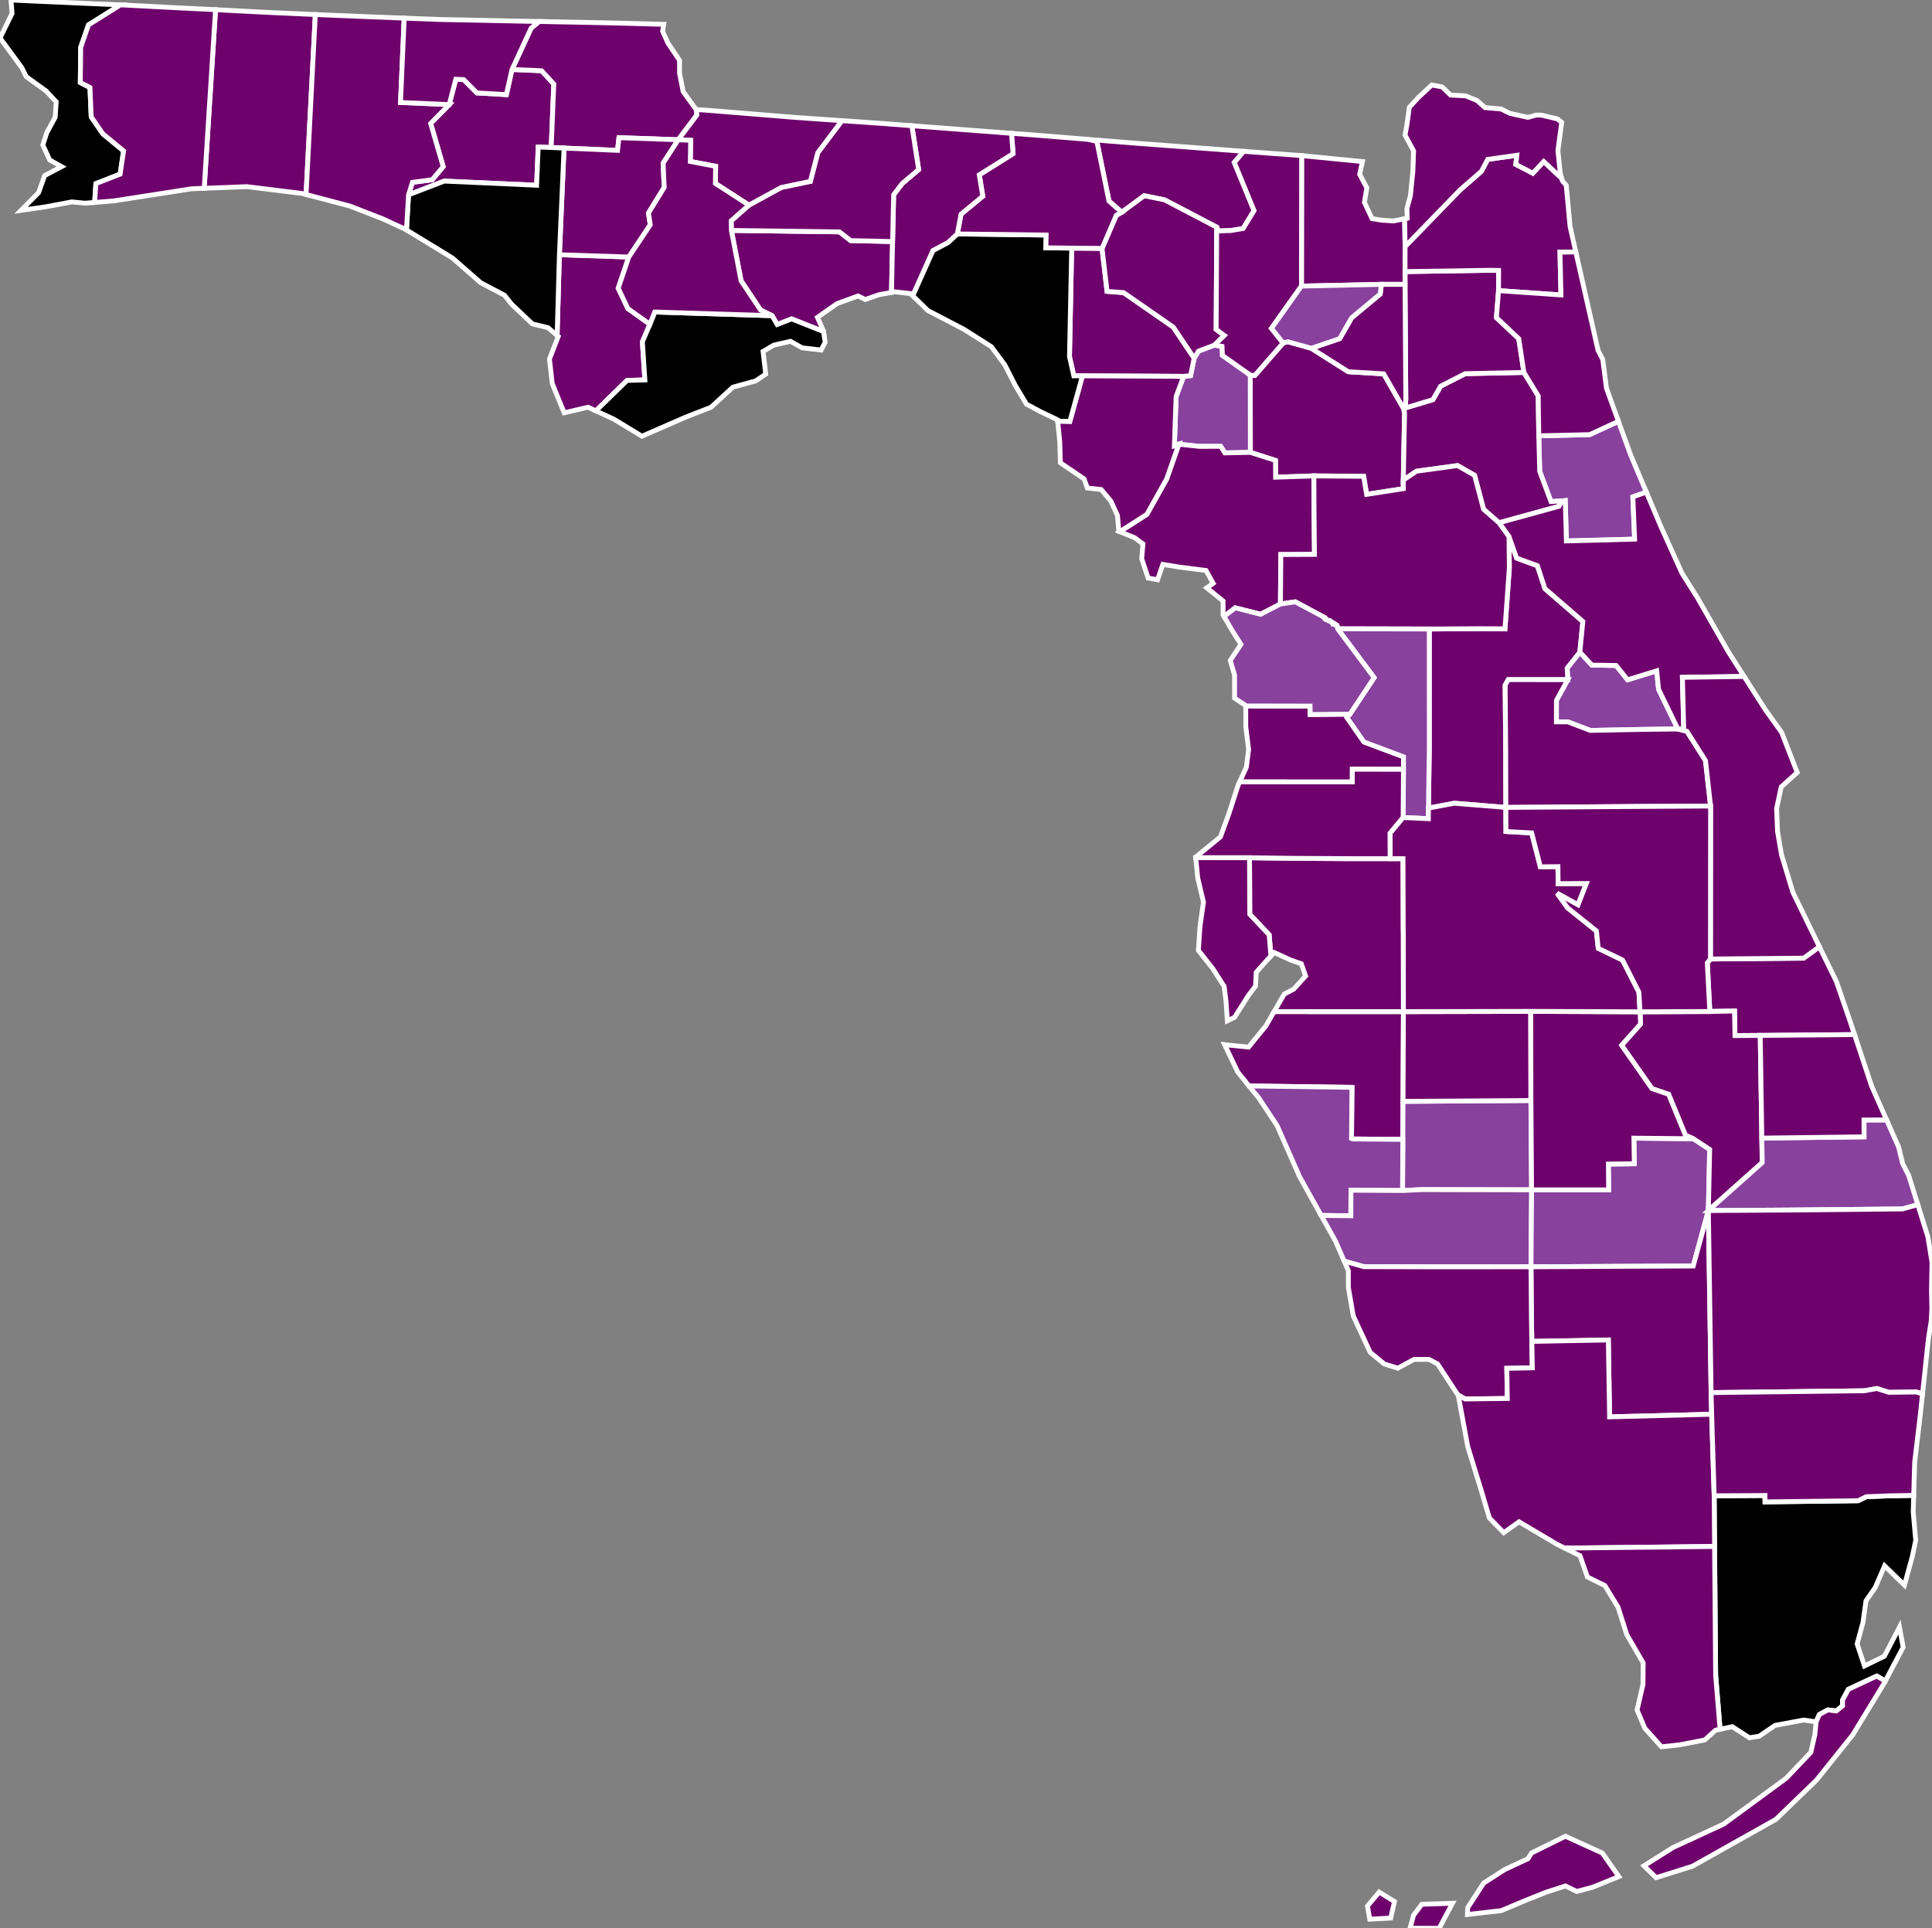 <?xml version="1.0" encoding="utf-8" ?>
<svg baseProfile="full" fill="#d0d0d0" height="399.266" stroke="#ffffff" stroke-width="1" version="1.1" width="400.0" xmlns="http://www.w3.org/2000/svg" xmlns:ev="http://www.w3.org/2001/xml-events" xmlns:xlink="http://www.w3.org/1999/xlink">
	<rect width="100%" height="100%" fill="#808080" stroke="none"/>
	<defs />
	<g id="counties"><path d="M 254.788,216.435 L 258.503,216.806 L 262.077,212.428 L 263.795,209.455 L 290.567,209.464 L 290.483,228.044 L 290.44,235.912 L 280.078,235.832 L 279.814,235.734 L 279.907,225.138 L 258.598,224.851 L 256.264,221.974 L 253.544,216.298 L 254.788,216.435 z" id="c12081" fill="#6e016b" />
		<path d="M 225.177,28.855 L 234.182,29.578 L 234.453,29.599 L 247.705,30.596 L 257.5,31.336 L 255.552,33.64 L 259.639,43.601 L 257.382,47.309 L 254.84,47.735 L 252.22,47.825 L 251.906,47.037 L 241.099,41.38 L 236.897,40.532 L 232.241,43.959 L 229.603,41.627 L 227.089,29.273 L 225.177,28.855 z" id="c12047" fill="#6e016b" />
		<path d="M 290.44,235.912 L 290.483,228.044 L 316.96,227.86 L 317.102,246.36 L 294.39,246.315 L 290.382,246.504 L 290.44,235.912 z" id="c12027" fill="#88419d" />
		<path d="M 258.849,77.661 L 259.791,77.744 L 265.657,71.016 L 266.65,70.758 L 271.483,72.113 L 279.152,76.967 L 286.484,77.406 L 290.557,84.51 L 290.802,85.455 L 290.535,99.408 L 290.548,101.181 L 282.943,102.359 L 282.326,98.625 L 272.026,98.538 L 264.101,98.807 L 264.076,95.335 L 258.877,93.667 L 258.849,77.661 z" id="c12001" fill="#6e016b" />
		<path d="M 258.598,224.851 L 279.907,225.138 L 279.814,235.734 L 280.078,235.832 L 290.44,235.912 L 290.382,246.504 L 279.704,246.439 L 279.678,251.727 L 273.535,251.663 L 269.053,243.612 L 265.635,235.852 L 264.4,233.043 L 260.609,227.328 L 258.598,224.851 z" id="c12115" fill="#88419d" />
		<path d="M 273.535,251.663 L 279.678,251.727 L 279.704,246.439 L 290.382,246.504 L 294.39,246.315 L 317.102,246.36 L 317.107,246.369 L 316.978,262.296 L 297.214,262.305 L 282.36,262.268 L 278.305,261.128 L 276.49,256.959 L 273.535,251.663 z" id="c12015" fill="#88419d" />
		<path d="M 317.107,246.369 L 333.053,246.368 L 332.997,241.024 L 338.36,240.952 L 338.279,235.655 L 350.598,235.782 L 353.97,237.991 L 353.698,250.652 L 350.566,262.129 L 316.978,262.296 L 317.107,246.369 z" id="c12043" fill="#88419d" />
		<path d="M 316.978,262.296 L 350.566,262.129 L 353.698,250.652 L 354.266,288.345 L 354.382,292.827 L 333.25,293.365 L 332.986,277.447 L 317.148,277.744 L 317.058,272.498 L 316.978,262.296 z" id="c12051" fill="#6e016b" />
		<path d="M 318.59,90.237 L 329.108,89.993 L 335.08,87.239 L 337.597,94.18 L 340.853,101.895 L 338.066,102.884 L 338.436,111.628 L 324.305,112.004 L 324.065,103.649 L 323.381,103.72 L 321.116,103.852 L 318.782,97.607 L 318.59,90.237 z" id="c12035" fill="#88419d" />
		<path d="M 85.387,37.755 L 89.493,37.216 L 91.757,34.496 L 89.161,25.56 L 93,21.659 L 94.371,16.407 L 96.009,16.488 L 98.743,19.239 L 104.842,19.591 L 106.006,14.389 L 112.135,14.646 L 114.659,17.387 L 114.125,30.54 L 111.431,30.456 L 111.102,38.358 L 91.983,37.497 L 84.587,40.342 L 85.387,37.755 z" id="c12133" fill="#6e016b" />
		<path d="M 290.802,85.455 L 290.557,84.51 L 290.893,84.483 L 296.674,82.744 L 298.26,79.965 L 303.35,77.369 L 315.509,77.115 L 318.473,81.97 L 318.505,84.257 L 318.59,90.237 L 318.782,97.607 L 321.116,103.852 L 323.381,103.72 L 322.758,104.834 L 310.352,108.241 L 307.147,105.437 L 305.296,98.42 L 301.767,96.401 L 293.254,97.57 L 290.535,99.408 L 290.802,85.455 z" id="c12107" fill="#6e016b" />
		<path d="M 322.241,145.014 L 324.598,140.725 L 324.458,138.336 L 327.092,135.026 L 329.574,137.708 L 334.592,137.792 L 336.98,140.753 L 343.002,138.896 L 343.389,142.713 L 347.385,150.944 L 339.841,151.032 L 329.256,151.236 L 324.6,149.463 L 322.231,149.467 L 322.241,145.014 z" id="c12117" fill="#88419d" />
		<path d="M 243.498,82.123 L 245.063,77.928 L 246.497,77.777 L 247.238,74.162 L 248.118,72.709 L 251.427,71.461 L 253.007,71.715 L 253.096,73.591 L 258.849,77.661 L 258.877,93.667 L 253.594,93.776 L 252.735,92.418 L 248.327,92.426 L 244.069,91.973 L 243.141,92.303 L 243.498,82.123 z" id="c12041" fill="#88419d" />
		<path d="M 221.882,51.372 L 228.168,51.431 L 229.203,60.333 L 232.616,60.58 L 242.913,67.721 L 247.238,74.162 L 246.497,77.777 L 245.063,77.928 L 224.113,77.816 L 222.324,77.82 L 221.423,73.844 L 221.882,51.372 z" id="c12067" fill="#6e016b" />
		<path d="M 113.763,74.338 L 115.578,69.659 L 115.346,69.461 L 115.819,52.745 L 130.187,53.216 L 127.995,59.676 L 129.999,63.892 L 134.552,67.142 L 133,70.773 L 133.516,78.666 L 129.822,78.771 L 123.372,85.072 L 121.742,84.317 L 116.808,85.476 L 114.336,79.422 L 113.763,74.338 z" id="c12045" fill="#6e016b" />
		<path d="M 44.626,2.008 L 49.697,2.272 L 56.188,2.603 L 65.287,3.011 L 63.369,40.271 L 62.606,40.068 L 51.075,38.642 L 42.276,38.988 L 44.626,2.008 z" id="c12091" fill="#6e016b" />
		<path d="M 353.479,199.375 L 354.13,198.564 L 373.424,198.386 L 376.687,196.025 L 380.212,203.247 L 383.159,211.805 L 383.959,214.219 L 364.438,214.388 L 359.206,214.426 L 359.108,209.332 L 354.001,209.436 L 353.479,199.375 z" id="c12061" fill="#6e016b" />
		<path d="M 339.661,212.023 L 339.553,209.494 L 354.001,209.436 L 359.108,209.332 L 359.206,214.426 L 364.438,214.388 L 364.769,235.644 L 364.846,240.732 L 353.698,250.652 L 353.97,237.991 L 350.598,235.782 L 348.95,235.081 L 345.472,226.583 L 342.016,225.406 L 335.724,216.427 L 339.661,212.023 z" id="c12093" fill="#6e016b" />
		<path d="M 290.896,56.237 L 308.612,55.961 L 310.274,55.999 L 310.255,60.177 L 309.816,65.768 L 314.445,70.13 L 315.509,77.115 L 303.35,77.369 L 298.26,79.965 L 296.674,82.744 L 290.893,84.483 L 291.058,82.767 L 290.894,58.879 L 290.896,56.237 z" id="c12019" fill="#6e016b" />
		<path d="M 109.967,5.818 L 111.635,4.454 L 112.14,4.464 L 120.204,4.616 L 129.951,4.831 L 135.914,5 L 137.411,5.038 L 137.187,6.46 L 138.283,8.91 L 140.691,12.495 L 140.694,15.193 L 141.437,18.955 L 144.13,22.682 L 144.297,23.791 L 140.426,28.938 L 128.149,28.509 L 127.855,31.137 L 116.78,30.662 L 114.125,30.54 L 114.659,17.387 L 112.135,14.646 L 106.006,14.389 L 109.967,5.818 z" id="c12063" fill="#6e016b" />
		<path d="M 278.305,261.128 L 282.36,262.268 L 297.214,262.305 L 316.978,262.296 L 317.058,272.498 L 317.148,277.744 L 317.252,283.212 L 311.969,283.322 L 312.073,289.562 L 307.277,289.614 L 303.319,289.66 L 301.826,288.81 L 297.632,282.406 L 295.84,281.46 L 292.73,281.478 L 289.413,283.286 L 286.61,282.426 L 283.68,280.012 L 280.185,272.48 L 279.17,266.605 L 279.159,263.088 L 278.305,261.128 z" id="c12071" fill="#6e016b" />
		<path d="M 295.922,154.869 L 295.915,130.241 L 306.128,130.175 L 311.589,130.197 L 312.494,117.621 L 312.421,111.11 L 314,115.557 L 318.297,117.129 L 319.863,121.877 L 327.715,128.681 L 327.092,135.026 L 324.458,138.336 L 324.598,140.725 L 312.267,140.718 L 311.628,141.866 L 311.736,155.169 L 311.771,167.183 L 301.081,166.313 L 295.745,167.324 L 295.922,154.869 z" id="c12069" fill="#6e016b" />
		<path d="M 258.048,158.828 L 258.513,155.189 L 257.93,150.505 L 257.924,146.169 L 271.238,146.196 L 271.267,147.943 L 279.493,147.862 L 278.865,148.55 L 282.402,153.632 L 290.584,156.698 L 290.571,159.29 L 279.988,159.27 L 279.975,161.904 L 256.659,161.902 L 258.048,158.828 z" id="c12053" fill="#6e016b" />
		<path d="M 258.687,177.598 L 268.137,177.722 L 279.605,177.786 L 287.829,177.787 L 290.479,177.792 L 290.526,192.531 L 290.546,193.705 L 290.567,209.464 L 263.795,209.455 L 265.884,205.837 L 267.854,204.795 L 270.314,202.085 L 269.422,199.552 L 268.101,199.092 L 267.223,198.786 L 263.794,197.212 L 263.124,197.94 L 262.767,193.556 L 258.75,189.304 L 258.708,179.308 L 258.687,177.598 z" id="c12057" fill="#6e016b" />
		<path d="M 123.372,85.072 L 129.822,78.771 L 133.516,78.666 L 133,70.773 L 134.552,67.142 L 135.559,64.604 L 159.882,65.364 L 160.918,67.156 L 163.901,66.006 L 170.498,68.626 L 170.842,70.869 L 170.003,72.476 L 166.079,72.021 L 163.663,70.67 L 160.198,71.466 L 157.982,72.761 L 158.533,77.462 L 156.446,78.874 L 151.748,80.154 L 147.205,84.324 L 141.892,86.395 L 132.907,90.319 L 127.078,86.786 L 123.372,85.072 z" id="c12037" fill="#000000" />
		<path d="M 311.628,141.866 L 312.267,140.718 L 324.598,140.725 L 322.241,145.014 L 322.231,149.467 L 324.6,149.463 L 329.256,151.236 L 339.841,151.032 L 347.385,150.944 L 349.265,151.423 L 353.108,157.49 L 354.155,166.899 L 341.788,166.967 L 330.322,167.046 L 311.771,167.183 L 311.736,155.169 L 311.628,141.866 z" id="c12095" fill="#6e016b" />
		<path d="M 290.567,209.464 L 316.923,209.408 L 316.96,227.86 L 290.483,228.044 L 290.567,209.464 z" id="c12049" fill="#6e016b" />
		<path d="M 269.498,32.219 L 271.616,32.429 L 282.073,33.455 L 281.503,36.084 L 282.984,38.885 L 282.49,41.891 L 284.067,45.27 L 285.989,45.589 L 288.531,45.749 L 290.818,45.292 L 290.907,51.019 L 290.896,56.237 L 290.894,58.879 L 286.01,58.876 L 269.452,59.234 L 269.459,57.537 L 269.487,32.218 L 269.498,32.219 z" id="c12003" fill="#6e016b" />
		<path d="M 231.835,110.088 L 237.441,106.5 L 241.528,99.203 L 244.069,91.973 L 248.327,92.426 L 252.735,92.418 L 253.594,93.776 L 258.877,93.667 L 264.076,95.335 L 264.101,98.807 L 272.026,98.538 L 272.061,106.015 L 272.149,114.79 L 265.184,114.819 L 265.099,125.062 L 261.003,127.188 L 255.741,125.858 L 253.422,127.648 L 253.223,127.303 L 253.224,124.434 L 249.853,121.714 L 251.172,120.782 L 249.698,118.122 L 244.406,117.451 L 240.756,116.868 L 239.664,120.038 L 237.71,119.691 L 236.381,115.691 L 236.634,112.615 L 234.914,111.337 L 231.835,110.088 z" id="c12075" fill="#6e016b" />
		<path d="M 310.352,108.241 L 322.758,104.834 L 323.381,103.72 L 324.065,103.649 L 324.305,112.004 L 338.436,111.628 L 338.066,102.884 L 340.853,101.895 L 343.884,109.058 L 348.225,118.667 L 351.391,123.688 L 357.881,135.026 L 361.095,140.064 L 348.323,140.248 L 348.598,150.934 L 347.385,150.944 L 343.389,142.713 L 343.002,138.896 L 336.98,140.753 L 334.592,137.792 L 329.574,137.708 L 327.092,135.026 L 327.715,128.681 L 319.863,121.877 L 318.297,117.129 L 314,115.557 L 312.421,111.11 L 310.352,108.241 z" id="c12127" fill="#6e016b" />
		<path d="M 265.184,114.819 L 272.149,114.79 L 272.061,106.015 L 272.026,98.538 L 282.326,98.625 L 282.943,102.359 L 290.548,101.181 L 290.535,99.408 L 293.254,97.57 L 301.767,96.401 L 305.296,98.42 L 307.147,105.437 L 310.352,108.241 L 312.421,111.11 L 312.494,117.621 L 311.589,130.197 L 306.128,130.175 L 295.915,130.241 L 276.952,130.199 L 276.942,130.1 L 276.953,129.997 L 276.933,129.927 L 276.923,129.822 L 276.896,129.788 L 276.876,129.674 L 276.863,129.651 L 276.77,129.606 L 276.746,129.566 L 276.74,129.51 L 276.755,129.453 L 276.734,129.421 L 276.636,129.412 L 276.571,129.356 L 276.552,129.353 L 276.544,129.412 L 276.499,129.428 L 276.457,129.407 L 276.446,129.375 L 276.475,129.329 L 276.446,129.295 L 276.397,129.311 L 276.346,129.296 L 276.342,129.251 L 276.253,129.213 L 276.2,129.171 L 276.126,129.086 L 276.057,129.092 L 276.001,129.077 L 275.979,129.012 L 275.913,128.988 L 275.882,128.938 L 275.873,128.894 L 275.814,128.87 L 275.775,128.921 L 275.737,128.853 L 275.702,128.824 L 275.605,128.8 L 275.568,128.725 L 275.525,128.681 L 275.46,128.648 L 275.383,128.543 L 275.355,128.539 L 275.301,128.575 L 275.147,128.583 L 275.1,128.543 L 275.013,128.535 L 274.963,128.504 L 274.91,128.438 L 274.799,128.332 L 274.646,128.325 L 274.59,128.304 L 274.522,128.217 L 274.464,128.204 L 274.345,128.202 L 274.312,128.185 L 274.284,128.144 L 274.286,128.063 L 274.228,128.015 L 274.224,127.985 L 274.289,127.956 L 274.301,127.934 L 274.3,127.904 L 274.25,127.867 L 268.172,124.615 L 265.099,125.062 L 265.184,114.819 z" id="c12083" fill="#6e016b" />
		<path d="M 364.846,240.732 L 364.769,235.644 L 385.926,235.386 L 385.918,231.905 L 390.595,231.883 L 393.085,237.499 L 393.933,240.973 L 395.147,243.315 L 397.06,249.432 L 393.887,250.317 L 370.202,250.546 L 353.698,250.652 L 364.846,240.732 z" id="c12085" fill="#88419d" />
		<path d="M 290.907,51.019 L 291.52,50.414 L 302.305,39.309 L 306.702,35.477 L 308.023,32.999 L 314.042,32.153 L 313.837,34.036 L 317.352,35.862 L 319.611,33.445 L 323.315,36.903 L 323.472,37.472 L 324.27,38.355 L 325.069,46.917 L 326.25,52.166 L 322.975,52.219 L 323.183,61.074 L 310.255,60.177 L 310.274,55.999 L 308.612,55.961 L 290.896,56.237 L 290.907,51.019 z" id="c12031" fill="#6e016b" />
		<path d="M 348.598,150.934 L 348.323,140.248 L 361.095,140.064 L 365.436,146.852 L 368.866,151.649 L 372.098,159.95 L 368.789,162.922 L 367.824,167.42 L 368.021,172.168 L 368.838,176.969 L 371.191,184.735 L 376.687,196.025 L 373.424,198.386 L 354.13,198.564 L 354.155,166.899 L 353.108,157.49 L 349.265,151.423 L 347.385,150.944 L 348.598,150.934 z" id="c12009" fill="#6e016b" />
		<path d="M 276.952,130.199 L 295.915,130.241 L 295.922,154.869 L 295.745,167.324 L 295.725,169.51 L 290.506,169.277 L 290.571,159.29 L 290.584,156.698 L 282.402,153.632 L 278.865,148.55 L 279.493,147.862 L 284.499,140.313 L 276.952,130.199 z" id="c12119" fill="#88419d" />
		<path d="M 151.426,47.708 L 173.813,48.012 L 176.12,49.813 L 184.798,50.015 L 184.575,60.547 L 182.007,61.012 L 179.14,62.009 L 177.638,61.281 L 173.316,62.86 L 169.246,65.708 L 170.485,68.538 L 170.498,68.626 L 163.901,66.006 L 160.918,67.156 L 159.882,65.364 L 157.46,64.186 L 153.433,58.141 L 151.426,47.708 z" id="c12129" fill="#6e016b" />
		<path d="M 316.923,209.408 L 318.73,209.414 L 339.553,209.494 L 339.661,212.023 L 335.724,216.427 L 342.016,225.406 L 345.472,226.583 L 348.95,235.081 L 350.598,235.782 L 338.279,235.655 L 338.36,240.952 L 332.997,241.024 L 333.053,246.368 L 317.107,246.369 L 317.102,246.36 L 316.96,227.86 L 316.923,209.408 z" id="c12055" fill="#6e016b" />
		<path d="M 218.986,87.202 L 221.5,87.254 L 224.113,77.816 L 245.063,77.928 L 243.498,82.123 L 243.141,92.303 L 244.069,91.973 L 241.528,99.203 L 237.441,106.5 L 231.835,110.088 L 231.643,110.01 L 231.361,106.729 L 229.969,103.715 L 227.983,101.356 L 225.122,101.039 L 224.452,99.164 L 219.544,95.823 L 219.411,91.461 L 218.986,87.202 z" id="c12029" fill="#6e016b" />
		<path d="M 2.497,2.797 L 2.279,0.0 L 2.285,0 L 6.415,0.199 L 11.299,0.41 L 17.216,0.675 L 24.954,1.003 L 18.325,5.149 L 16.706,9.809 L 16.626,17.097 L 18.625,18.114 L 18.889,24.21 L 21.303,27.716 L 25.585,31.248 L 24.871,36.055 L 19.855,38.009 L 19.594,41.911 L 17.586,42.069 L 14.881,41.801 L 9.559,42.802 L 4.343,43.562 L 7.994,39.881 L 9.241,36.36 L 12.753,34.501 L 10.294,33.132 L 8.868,30.022 L 9.687,27.47 L 11.428,24.273 L 11.634,21.082 L 9.538,18.832 L 5.425,15.865 L 4.538,14.052 L 0.0,7.861 L 2.497,2.797 z" id="c12033" fill="#000000" />
		<path d="M 247.547,177.477 L 252.678,173.277 L 254.451,168.418 L 256.3,162.694 L 256.659,161.902 L 279.975,161.904 L 279.988,159.27 L 290.571,159.29 L 290.506,169.277 L 287.814,172.505 L 287.829,177.787 L 279.605,177.786 L 268.137,177.722 L 258.687,177.598 L 247.559,177.595 L 247.547,177.477 z" id="c12101" fill="#6e016b" />
		<path d="M 355.005,322.885 L 354.984,320.202 L 354.902,309.708 L 365.415,309.651 L 365.43,310.971 L 384.689,310.735 L 386.397,309.901 L 391.245,309.711 L 396.21,309.631 L 396.108,313.074 L 396.329,315.578 L 396.338,315.673 L 396.627,318.948 L 395.918,322.305 L 394.298,328.196 L 393.083,327.032 L 390.193,324.21 L 388.243,328.707 L 386.333,331.45 L 385.709,335.929 L 385.601,336.325 L 384.499,340.38 L 386.018,344.939 L 390.128,342.941 L 393.268,336.916 L 394.029,341.065 L 390.33,348.058 L 388.56,347.04 L 382.693,349.774 L 381.462,352.037 L 381.484,353.207 L 380.183,354.261 L 378.437,354.044 L 376.684,354.996 L 376.151,356.16 L 376.011,356.51 L 373.429,356.142 L 367.508,357.246 L 364.233,359.483 L 362.198,359.809 L 358.644,357.514 L 356.123,358.049 L 355.204,346.814 L 355.005,322.885 z" id="c12086" fill="#000000" />
		<path d="M 116.78,30.662 L 127.855,31.137 L 128.149,28.509 L 140.426,28.938 L 137.293,33.784 L 137.517,38.802 L 134.256,44.114 L 134.635,46.54 L 130.187,53.216 L 115.819,52.745 L 116.78,30.662 z" id="c12013" fill="#6e016b" />
		<path d="M 301.826,288.81 L 303.319,289.66 L 307.277,289.614 L 312.073,289.562 L 311.969,283.322 L 317.252,283.212 L 317.148,277.744 L 332.986,277.447 L 333.25,293.365 L 354.382,292.827 L 354.902,309.708 L 354.984,320.202 L 323.944,320.537 L 322.283,319.711 L 314.494,315.094 L 313.106,316.089 L 311.342,317.352 L 308.366,314.311 L 306.699,308.698 L 303.887,299.546 L 301.931,288.97 L 301.826,288.81 z" id="c12021" fill="#6e016b" />
		<path d="M 353.698,250.652 L 370.202,250.546 L 393.887,250.317 L 397.06,249.432 L 399.153,256.114 L 399.676,259.376 L 399.9,260.771 L 400.0,261.392 L 399.892,267.155 L 399.931,269.033 L 399.972,270.996 L 399.822,273.593 L 399.254,277.209 L 398.719,282.233 L 398.039,288.606 L 396.733,288.212 L 392.91,288.267 L 391.065,288.29 L 388.571,287.498 L 385.985,287.965 L 354.266,288.345 L 353.698,250.652 z" id="c12099" fill="#6e016b" />
		<path d="M 340.36,386.322 L 346.38,382.537 L 356.877,377.684 L 369.796,368.203 L 374.919,362.815 L 375.759,359.114 L 376.011,356.51 L 376.151,356.16 L 376.684,354.996 L 378.437,354.044 L 380.183,354.261 L 381.484,353.207 L 381.462,352.037 L 382.693,349.774 L 388.56,347.04 L 390.33,348.058 L 390.001,348.68 L 383.573,359.231 L 376.071,368.599 L 367.665,376.718 L 350.409,386.411 L 342.873,388.779 L 340.36,386.322 z M 323.944,320.537 L 354.984,320.202 L 355.005,322.885 L 355.204,346.814 L 356.123,358.049 L 355.176,358.25 L 352.972,360.259 L 347.838,361.257 L 343.985,361.683 L 340.535,357.835 L 338.941,354.055 L 340.158,348.806 L 340.202,344.298 L 336.803,338.449 L 335.003,332.786 L 332.279,328.309 L 328.66,326.52 L 327.12,322.113 L 323.944,320.537 z M 303.866,395.004 L 307.187,389.889 L 311.529,387.107 L 316.354,384.853 L 317.09,383.665 L 324.102,380.204 L 331.737,383.676 L 335.167,388.552 L 329.727,390.763 L 326.442,391.636 L 324.121,390.492 L 320.077,391.8 L 315.788,393.51 L 310.838,395.598 L 303.821,396.407 L 303.866,395.004 z M 292.663,396.558 L 294.372,394.291 L 300.722,394.081 L 297.961,399.266 L 291.936,399.232 L 292.663,396.558 z M 283.121,394.645 L 285.545,391.768 L 288.71,393.724 L 287.93,397.146 L 283.59,397.372 L 283.121,394.645 z" id="c12087" fill="#6e016b" />
		<path d="M 228.168,51.431 L 231.116,44.573 L 232.241,43.959 L 236.897,40.532 L 241.099,41.38 L 251.906,47.037 L 251.791,68.202 L 253.488,69.461 L 251.427,71.461 L 248.118,72.709 L 247.238,74.162 L 242.913,67.721 L 232.616,60.58 L 229.203,60.333 L 228.168,51.431 z" id="c12121" fill="#6e016b" />
		<path d="M 310.255,60.177 L 323.183,61.074 L 322.975,52.219 L 326.25,52.166 L 330.851,72.515 L 331.836,74.443 L 332.307,78.119 L 332.596,80.375 L 335.08,87.239 L 329.108,89.993 L 318.59,90.237 L 318.505,84.257 L 318.473,81.97 L 315.509,77.115 L 314.445,70.13 L 309.816,65.768 L 310.255,60.177 z" id="c12109" fill="#6e016b" />
		<path d="M 287.814,172.505 L 290.506,169.277 L 295.725,169.51 L 295.745,167.324 L 301.081,166.313 L 311.771,167.183 L 311.79,172.163 L 317.116,172.456 L 318.918,179.479 L 322.554,179.442 L 322.594,182.956 L 328.441,182.94 L 326.709,187.351 L 322.399,184.962 L 324.531,187.959 L 330.515,192.747 L 330.902,196.351 L 335.942,198.791 L 339.321,205.438 L 339.553,209.494 L 318.73,209.414 L 316.923,209.408 L 290.567,209.464 L 290.546,193.705 L 290.526,192.531 L 290.479,177.792 L 287.829,177.787 L 287.814,172.505 z" id="c12105" fill="#6e016b" />
		<path d="M 188.963,61.217 L 193.15,51.866 L 196.244,50.232 L 198.198,48.439 L 216.6,48.665 L 216.54,51.311 L 221.882,51.372 L 221.423,73.844 L 222.324,77.82 L 224.113,77.816 L 221.5,87.254 L 218.986,87.202 L 218.959,86.932 L 215.352,85.197 L 212.523,83.68 L 210.186,79.772 L 208.036,75.543 L 205.24,71.784 L 199.539,68.169 L 192.102,64.301 L 188.963,61.217 z" id="c12123" fill="#000000" />
		<path d="M 277.376,70.109 L 279.839,65.804 L 285.758,60.874 L 286.01,58.876 L 290.894,58.879 L 291.058,82.767 L 290.893,84.483 L 290.557,84.51 L 286.484,77.406 L 279.152,76.967 L 271.483,72.113 L 277.376,70.109 z" id="c12007" fill="#6e016b" />
		<path d="M 198.974,44.338 L 203.476,40.626 L 202.748,36.196 L 209.748,31.813 L 209.416,27.605 L 215.241,28.042 L 222.655,28.65 L 225.177,28.855 L 227.089,29.273 L 229.603,41.627 L 232.241,43.959 L 231.116,44.573 L 228.168,51.431 L 221.882,51.372 L 216.54,51.311 L 216.6,48.665 L 198.198,48.439 L 198.974,44.338 z" id="c12079" fill="#6e016b" />
		<path d="M 251.427,71.461 L 253.488,69.461 L 251.791,68.202 L 251.906,47.037 L 252.22,47.825 L 254.84,47.735 L 257.382,47.309 L 259.639,43.601 L 255.552,33.64 L 257.5,31.336 L 263.006,31.744 L 269.487,32.218 L 269.459,57.537 L 269.452,59.234 L 263.24,67.989 L 265.657,71.016 L 259.791,77.744 L 258.849,77.661 L 253.096,73.591 L 253.007,71.715 L 251.427,71.461 z" id="c12023" fill="#6e016b" />
		<path d="M 84.587,40.342 L 91.983,37.497 L 111.102,38.358 L 111.431,30.456 L 114.125,30.54 L 116.78,30.662 L 115.819,52.745 L 115.346,69.461 L 113.461,67.848 L 110.232,67.065 L 105.931,62.991 L 104.45,61.137 L 99.506,58.528 L 93.663,53.413 L 84.154,47.609 L 84.587,40.342 z" id="c12005" fill="#000000" />
		<path d="M 311.771,167.183 L 330.322,167.046 L 341.788,166.967 L 354.155,166.899 L 354.13,198.564 L 353.479,199.375 L 354.001,209.436 L 339.553,209.494 L 339.321,205.438 L 335.942,198.791 L 330.902,196.351 L 330.515,192.747 L 324.531,187.959 L 322.399,184.962 L 326.709,187.351 L 328.441,182.94 L 322.594,182.956 L 322.554,179.442 L 318.918,179.479 L 317.116,172.456 L 311.79,172.163 L 311.771,167.183 z" id="c12097" fill="#6e016b" />
		<path d="M 65.287,3.011 L 66.519,3.065 L 75.767,3.443 L 83.687,3.756 L 82.922,21.218 L 93,21.659 L 89.161,25.56 L 91.757,34.496 L 89.493,37.216 L 85.387,37.755 L 84.587,40.342 L 84.154,47.609 L 83.957,47.489 L 79.309,45.34 L 72.449,42.668 L 63.369,40.271 L 65.287,3.011 z" id="c12131" fill="#6e016b" />
		<path d="M 253.422,127.648 L 255.741,125.858 L 261.003,127.188 L 265.099,125.062 L 268.172,124.615 L 274.25,127.867 L 274.3,127.904 L 274.301,127.934 L 274.289,127.956 L 274.224,127.985 L 274.228,128.015 L 274.286,128.063 L 274.284,128.144 L 274.312,128.185 L 274.345,128.202 L 274.464,128.204 L 274.522,128.217 L 274.59,128.304 L 274.646,128.325 L 274.799,128.332 L 274.91,128.438 L 274.963,128.504 L 275.013,128.535 L 275.1,128.543 L 275.147,128.583 L 275.301,128.575 L 275.355,128.539 L 275.383,128.543 L 275.46,128.648 L 275.525,128.681 L 275.568,128.725 L 275.605,128.8 L 275.702,128.824 L 275.737,128.853 L 275.775,128.921 L 275.814,128.87 L 275.873,128.894 L 275.882,128.938 L 275.913,128.988 L 275.979,129.012 L 276.001,129.077 L 276.057,129.092 L 276.126,129.086 L 276.2,129.171 L 276.253,129.213 L 276.342,129.251 L 276.346,129.296 L 276.397,129.311 L 276.446,129.295 L 276.475,129.329 L 276.446,129.375 L 276.457,129.407 L 276.499,129.428 L 276.544,129.412 L 276.552,129.353 L 276.571,129.356 L 276.636,129.412 L 276.734,129.421 L 276.755,129.453 L 276.74,129.51 L 276.746,129.566 L 276.77,129.606 L 276.863,129.651 L 276.876,129.674 L 276.896,129.788 L 276.923,129.822 L 276.933,129.927 L 276.953,129.997 L 276.942,130.1 L 276.952,130.199 L 284.499,140.313 L 279.493,147.862 L 271.267,147.943 L 271.238,146.196 L 257.924,146.169 L 257.924,146.088 L 255.612,144.55 L 255.6,139.764 L 254.709,136.75 L 256.926,133.418 L 255.086,130.518 L 253.422,127.648 z" id="c12017" fill="#88419d" />
		<path d="M 83.687,3.756 L 91.044,4.036 L 98.535,4.183 L 107.394,4.37 L 111.635,4.454 L 109.967,5.818 L 106.006,14.389 L 104.842,19.591 L 98.743,19.239 L 96.009,16.488 L 94.371,16.407 L 93,21.659 L 82.922,21.218 L 83.687,3.756 z" id="c12059" fill="#6e016b" />
		<path d="M 184.798,50.015 L 185.02,40.32 L 186.809,37.984 L 190.199,35.105 L 188.791,26.035 L 198.509,26.772 L 202.535,27.082 L 209.416,27.605 L 209.748,31.813 L 202.748,36.196 L 203.476,40.626 L 198.974,44.338 L 198.198,48.439 L 196.244,50.232 L 193.15,51.866 L 188.963,61.217 L 188.529,60.791 L 185.267,60.421 L 184.575,60.547 L 184.798,50.015 z" id="c12065" fill="#6e016b" />
		<path d="M 151.379,45.72 L 155.056,42.473 L 161.766,38.809 L 167.774,37.556 L 169.316,31.608 L 174.302,24.989 L 182.667,25.562 L 184.816,25.729 L 188.791,26.035 L 190.199,35.105 L 186.809,37.984 L 185.02,40.32 L 184.798,50.015 L 176.12,49.813 L 173.813,48.012 L 151.426,47.708 L 151.379,45.72 z" id="c12073" fill="#6e016b" />
		<path d="M 247.559,177.595 L 258.687,177.598 L 258.708,179.308 L 258.75,189.304 L 262.767,193.556 L 263.124,197.94 L 262.038,199.119 L 260.086,201.331 L 259.948,204.174 L 258.462,206.12 L 255.619,210.628 L 254.107,211.363 L 253.841,207.409 L 253.444,204.223 L 251.106,200.572 L 248.113,196.77 L 248.45,191.775 L 249.155,186.842 L 249.165,186.776 L 247.984,181.803 L 247.559,177.595 z" id="c12103" fill="#6e016b" />
		<path d="M 364.438,214.388 L 383.959,214.219 L 387.497,224.881 L 390.595,231.883 L 385.918,231.905 L 385.926,235.386 L 364.769,235.644 L 364.438,214.388 z" id="c12111" fill="#6e016b" />
		<path d="M 16.706,9.809 L 18.325,5.149 L 24.954,1.003 L 25.006,1.005 L 37.227,1.643 L 42.217,1.882 L 44.626,2.008 L 42.276,38.988 L 39.633,39.09 L 36.008,39.658 L 23.516,41.599 L 19.594,41.911 L 19.855,38.009 L 24.871,36.055 L 25.585,31.248 L 21.303,27.716 L 18.889,24.21 L 18.625,18.114 L 16.626,17.097 L 16.706,9.809 z" id="c12113" fill="#6e016b" />
		<path d="M 140.426,28.938 L 144.297,23.791 L 144.13,22.682 L 144.194,22.686 L 146.823,22.864 L 164.454,24.298 L 169.339,24.643 L 174.302,24.989 L 169.316,31.608 L 167.774,37.556 L 161.766,38.809 L 155.056,42.473 L 148.113,37.987 L 148.164,34.431 L 142.919,33.43 L 142.994,29.053 L 140.426,28.938 z" id="c12039" fill="#6e016b" />
		<path d="M 130.187,53.216 L 134.635,46.54 L 134.256,44.114 L 137.517,38.802 L 137.293,33.784 L 140.426,28.938 L 142.994,29.053 L 142.919,33.43 L 148.164,34.431 L 148.113,37.987 L 155.056,42.473 L 151.379,45.72 L 151.426,47.708 L 153.433,58.141 L 157.46,64.186 L 159.882,65.364 L 135.559,64.604 L 134.552,67.142 L 129.999,63.892 L 127.995,59.676 L 130.187,53.216 z" id="c12077" fill="#6e016b" />
		<path d="M 263.24,67.989 L 269.452,59.234 L 286.01,58.876 L 285.758,60.874 L 279.839,65.804 L 277.376,70.109 L 271.483,72.113 L 266.65,70.758 L 265.657,71.016 L 263.24,67.989 z" id="c12125" fill="#88419d" />
		<path d="M 290.818,45.292 L 291.353,45.185 L 291.289,43.187 L 292.01,40.525 L 292.525,35.471 L 292.665,31.216 L 290.902,27.967 L 291.304,25.745 L 291.783,22.228 L 293.746,20.093 L 296.443,17.597 L 298.381,17.959 L 298.57,17.995 L 300.328,19.686 L 303.457,19.847 L 305.811,20.819 L 307.437,22.275 L 310.771,22.567 L 312.598,23.469 L 316.331,24.3 L 318.071,23.825 L 319.169,23.846 L 322.462,24.628 L 323.336,25.329 L 322.548,31.19 L 323.043,35.916 L 323.315,36.903 L 319.611,33.445 L 317.352,35.862 L 313.837,34.036 L 314.042,32.153 L 308.023,32.999 L 306.702,35.477 L 302.305,39.309 L 291.52,50.414 L 290.907,51.019 L 290.818,45.292 z" id="c12089" fill="#6e016b" />
		<path d="M 354.266,288.345 L 385.985,287.965 L 388.571,287.498 L 391.065,288.29 L 392.91,288.267 L 396.733,288.212 L 398.039,288.606 L 397.577,292.936 L 396.458,302.36 L 396.414,302.731 L 396.289,306.963 L 396.214,309.494 L 396.21,309.631 L 391.245,309.711 L 386.397,309.901 L 384.689,310.735 L 365.43,310.971 L 365.415,309.651 L 354.902,309.708 L 354.382,292.827 L 354.266,288.345 z" id="c12011" fill="#6e016b" />
	</g>
</svg>